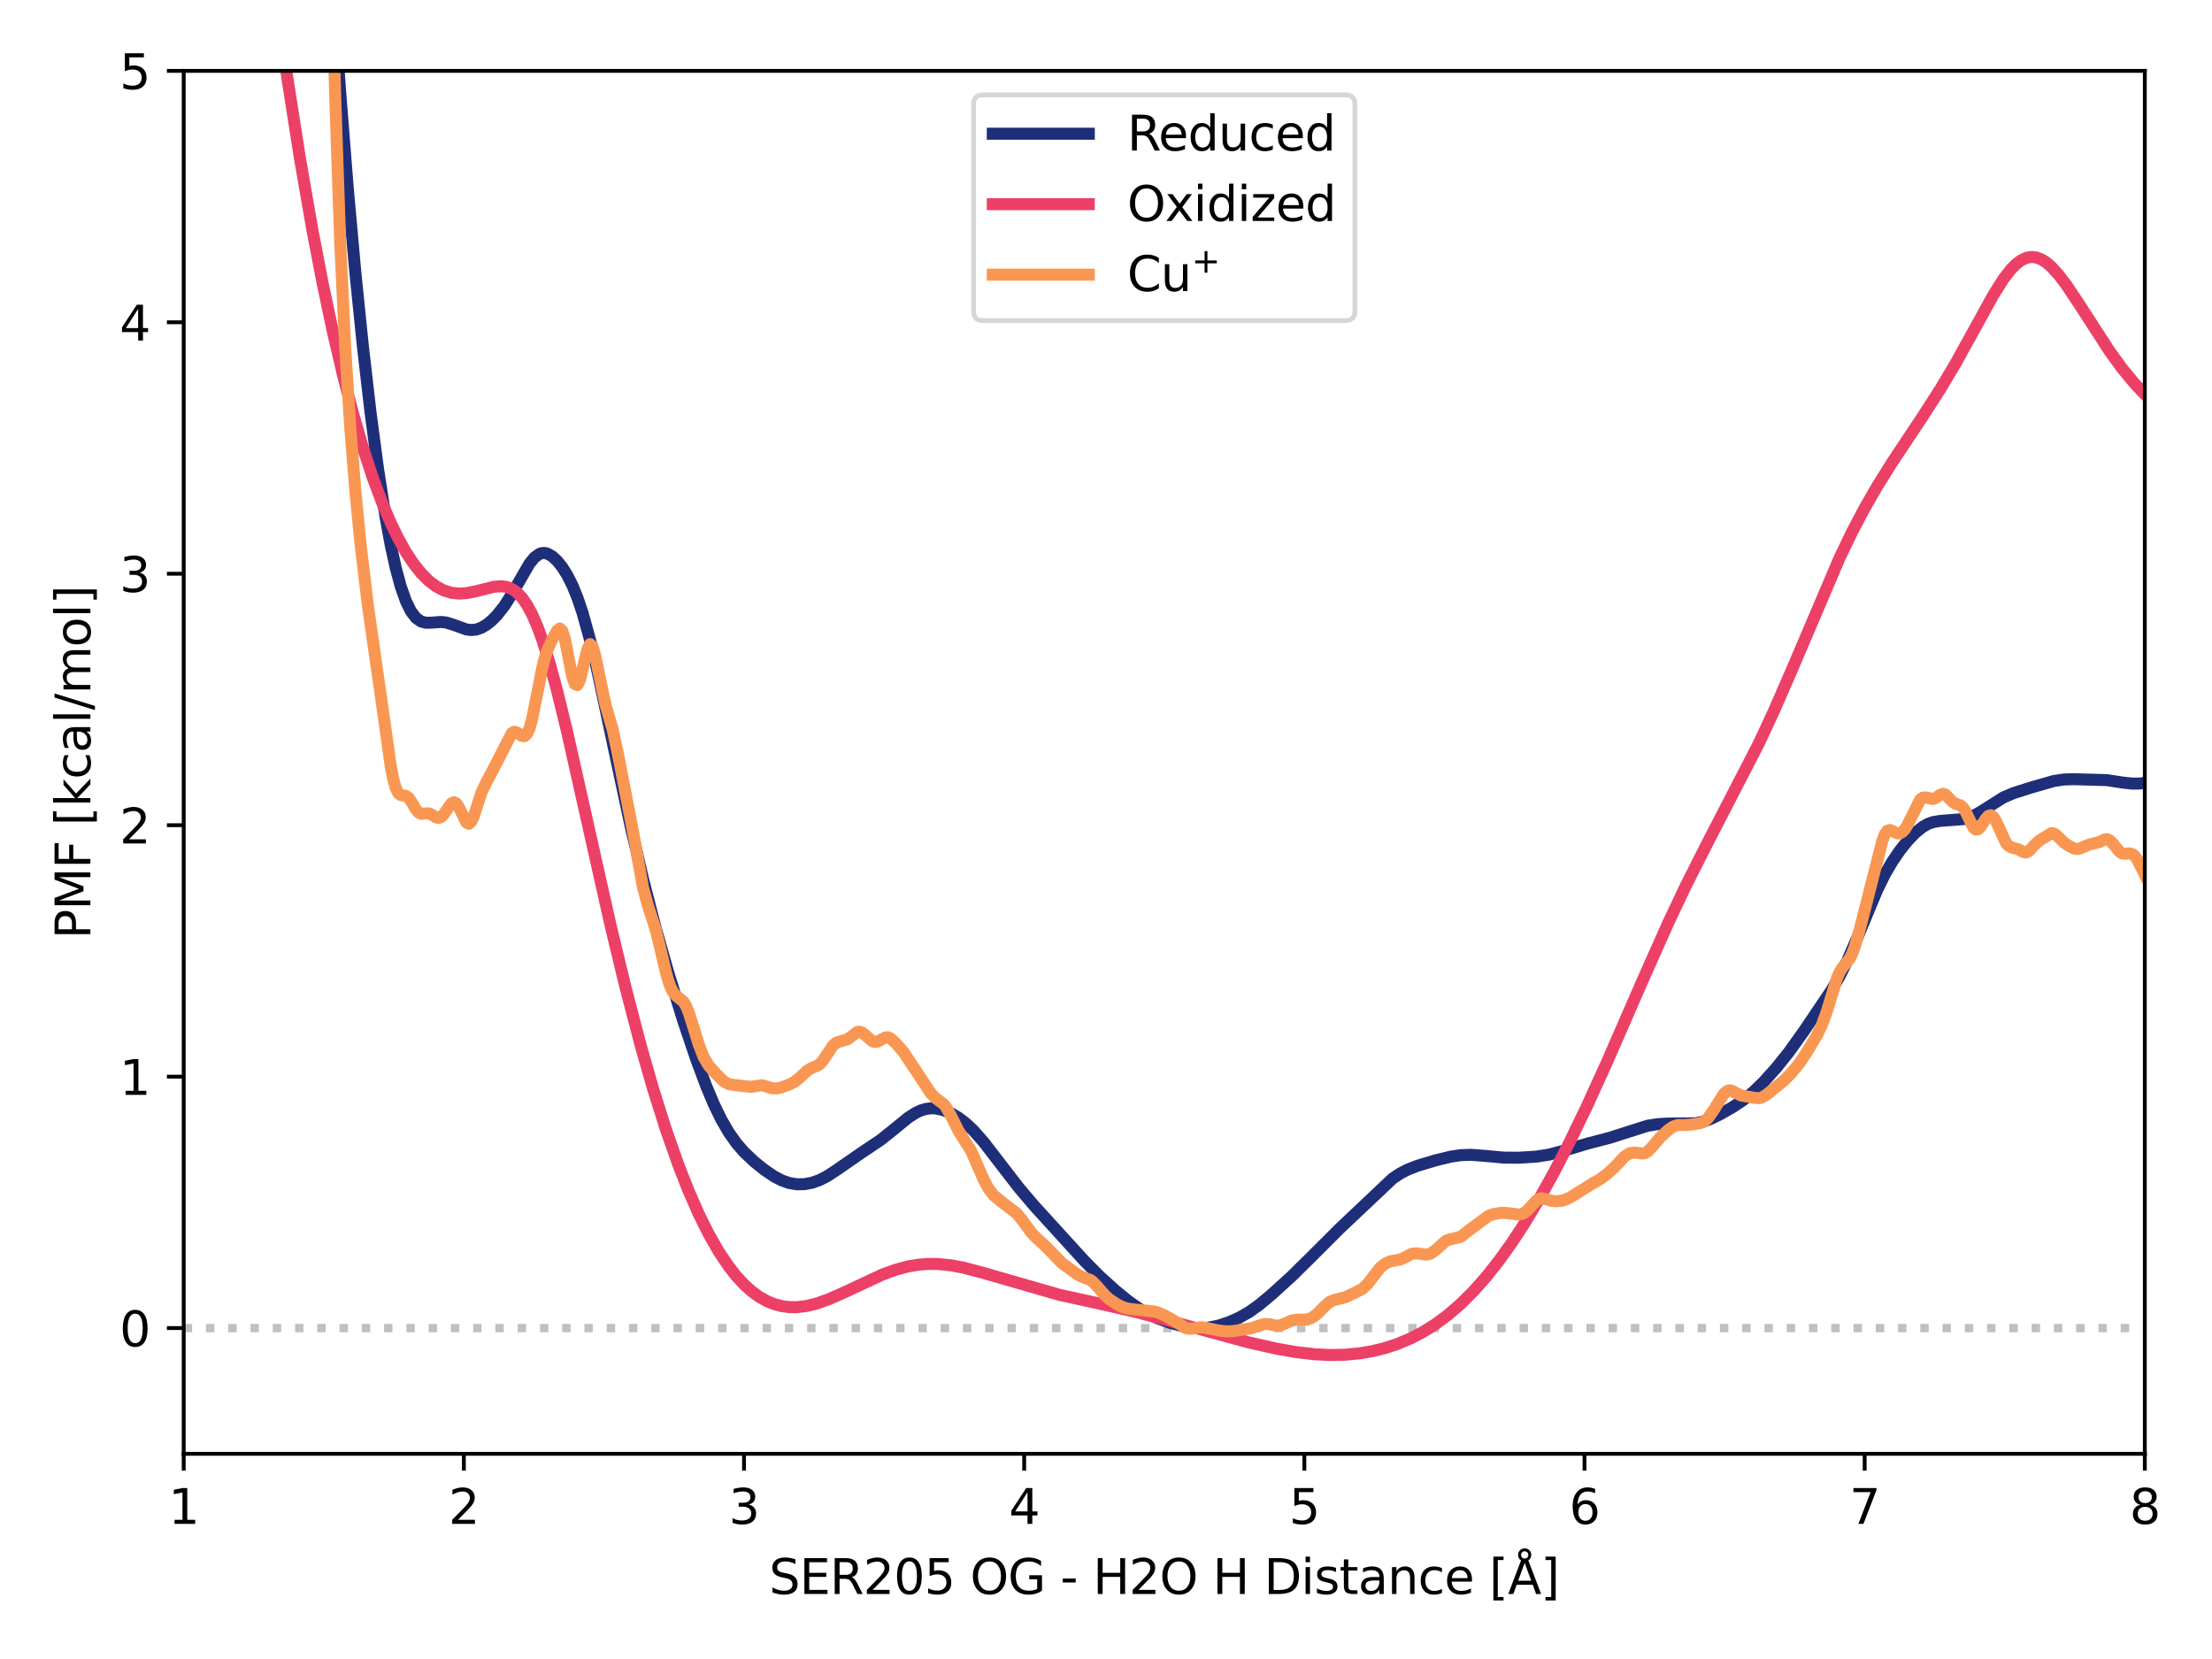 <?xml version="1.0" encoding="utf-8" standalone="no"?>
<!DOCTYPE svg PUBLIC "-//W3C//DTD SVG 1.1//EN"
  "http://www.w3.org/Graphics/SVG/1.1/DTD/svg11.dtd">
<svg xmlns:xlink="http://www.w3.org/1999/xlink" width="460.8pt" height="345.6pt" viewBox="0 0 460.8 345.6" xmlns="http://www.w3.org/2000/svg" version="1.1">
 <defs>
  <style type="text/css">*{stroke-linejoin: round; stroke-linecap: butt}</style>
 </defs>
 <g id="figure_1">
  <g id="patch_1">
   <path d="M 0 345.6 
L 460.8 345.6 
L 460.8 0 
L 0 0 
z
" style="fill: #ffffff"/>
  </g>
  <g id="axes_1">
   <g id="patch_2">
    <path d="M 38.27 302.853 
L 446.805 302.853 
L 446.805 14.76 
L 38.27 14.76 
z
" style="fill: #ffffff"/>
   </g>
   <g id="line2d_1">
    <path d="M 38.27 276.662 
L 446.805 276.662 
" clip-path="url(#p45bc92f6e0)" style="fill: none; stroke-dasharray: 1.75,2.888; stroke-dashoffset: 0; stroke: #c0c0c0; stroke-width: 1.75"/>
   </g>
   <g id="line2d_2">
    <path d="M 69.458 -1 
L 70.869 19.235 
L 72.446 39.189 
L 74.023 56.727 
L 75.601 72.191 
L 77.178 85.823 
L 78.755 97.718 
L 80.333 107.823 
L 81.384 113.504 
L 82.436 118.296 
L 83.488 122.184 
L 84.539 125.177 
L 85.591 127.324 
L 86.642 128.708 
L 87.694 129.456 
L 88.745 129.73 
L 89.797 129.718 
L 91.9 129.565 
L 92.952 129.682 
L 94.529 130.173 
L 97.158 131.126 
L 98.209 131.25 
L 99.261 131.13 
L 100.313 130.754 
L 101.364 130.133 
L 102.416 129.289 
L 103.467 128.233 
L 105.045 126.247 
L 106.622 123.779 
L 110.303 117.406 
L 111.354 116.124 
L 112.406 115.373 
L 112.931 115.214 
L 113.457 115.195 
L 113.983 115.31 
L 115.035 115.889 
L 116.086 116.862 
L 117.138 118.18 
L 118.189 119.853 
L 119.241 121.94 
L 120.292 124.518 
L 121.344 127.636 
L 122.921 133.316 
L 124.499 139.988 
L 127.128 152.293 
L 131.334 171.929 
L 133.963 183.148 
L 136.592 193.362 
L 139.221 202.629 
L 142.375 212.779 
L 145.004 220.575 
L 147.108 226.224 
L 148.685 229.973 
L 150.262 233.219 
L 151.84 235.937 
L 153.417 238.161 
L 154.994 239.98 
L 157.097 241.976 
L 159.201 243.671 
L 161.304 245.096 
L 162.881 245.913 
L 164.458 246.456 
L 166.036 246.707 
L 167.613 246.676 
L 169.19 246.378 
L 170.768 245.815 
L 172.345 245.001 
L 174.448 243.617 
L 179.706 239.982 
L 183.387 237.517 
L 186.016 235.426 
L 189.17 232.847 
L 190.748 231.829 
L 191.799 231.337 
L 192.851 231.018 
L 193.902 230.878 
L 194.954 230.911 
L 196.531 231.255 
L 198.109 231.91 
L 199.686 232.846 
L 201.263 234.059 
L 202.841 235.555 
L 204.944 237.949 
L 208.099 242.046 
L 212.305 247.495 
L 215.46 251.206 
L 225.975 262.748 
L 229.13 265.92 
L 232.285 268.774 
L 234.914 270.931 
L 237.017 272.43 
L 239.12 273.667 
L 241.223 274.649 
L 243.852 275.6 
L 246.481 276.301 
L 248.584 276.633 
L 250.161 276.697 
L 251.739 276.579 
L 253.842 276.151 
L 255.945 275.466 
L 258.048 274.548 
L 260.151 273.359 
L 262.254 271.869 
L 264.883 269.68 
L 269.09 265.855 
L 272.77 262.232 
L 279.08 255.93 
L 290.121 245.499 
L 291.698 244.449 
L 293.276 243.635 
L 295.379 242.823 
L 299.059 241.719 
L 302.214 240.95 
L 304.317 240.642 
L 306.42 240.571 
L 309.049 240.765 
L 313.256 241.154 
L 316.41 241.172 
L 320.091 240.937 
L 322.72 240.526 
L 325.349 239.826 
L 330.606 238.257 
L 335.339 237.021 
L 343.225 234.511 
L 345.328 234.182 
L 347.432 234.059 
L 353.215 234.006 
L 354.793 233.658 
L 356.37 233.08 
L 358.473 232.051 
L 361.102 230.54 
L 363.205 229.125 
L 365.308 227.407 
L 367.411 225.364 
L 370.04 222.444 
L 372.669 219.156 
L 375.824 214.741 
L 381.608 206.17 
L 383.185 203.431 
L 384.762 200.279 
L 386.866 195.444 
L 391.072 185.336 
L 392.649 182.145 
L 394.226 179.439 
L 395.804 177.143 
L 397.381 175.171 
L 398.959 173.518 
L 400.536 172.252 
L 401.587 171.659 
L 402.639 171.269 
L 404.216 171 
L 409.474 170.598 
L 411.052 169.997 
L 412.629 169.105 
L 417.361 166.108 
L 419.464 165.218 
L 423.145 164.048 
L 427.877 162.689 
L 429.98 162.379 
L 432.083 162.32 
L 438.918 162.515 
L 442.073 163.007 
L 444.176 163.237 
L 445.753 163.224 
L 447.857 162.956 
L 456.269 161.443 
L 458.372 161.122 
L 459.95 160.676 
L 461.527 159.977 
L 461.8 159.826 
L 461.8 159.826 
" clip-path="url(#p45bc92f6e0)" style="fill: none; stroke: #1e2e79; stroke-width: 2.5; stroke-linecap: square"/>
   </g>
   <g id="line2d_3">
    <path d="M 57.398 -1 
L 59.827 16.035 
L 62.456 32.817 
L 65.085 47.944 
L 67.188 58.895 
L 69.291 68.864 
L 71.394 77.888 
L 73.498 86.002 
L 75.601 93.243 
L 77.704 99.645 
L 79.807 105.235 
L 81.384 108.911 
L 82.962 112.153 
L 84.539 114.97 
L 86.116 117.37 
L 87.694 119.36 
L 89.271 120.951 
L 90.849 122.155 
L 92.426 122.99 
L 94.003 123.479 
L 95.581 123.656 
L 97.158 123.567 
L 99.261 123.146 
L 102.942 122.226 
L 104.519 122.12 
L 105.57 122.277 
L 106.622 122.687 
L 107.674 123.409 
L 108.725 124.498 
L 109.777 125.998 
L 110.828 127.939 
L 111.88 130.332 
L 112.931 133.168 
L 114.509 138.192 
L 116.086 144.003 
L 118.189 152.649 
L 121.87 169.051 
L 127.128 192.487 
L 130.282 205.596 
L 133.437 217.673 
L 136.066 226.861 
L 138.695 235.207 
L 141.324 242.688 
L 143.427 248.042 
L 145.53 252.832 
L 147.633 257.061 
L 149.736 260.734 
L 151.84 263.862 
L 153.417 265.859 
L 154.994 267.565 
L 156.572 268.989 
L 158.149 270.142 
L 159.726 271.035 
L 161.304 271.681 
L 162.881 272.097 
L 164.458 272.298 
L 166.036 272.303 
L 168.139 272.039 
L 170.242 271.511 
L 172.871 270.564 
L 176.026 269.153 
L 183.912 265.478 
L 186.541 264.524 
L 189.17 263.821 
L 191.273 263.463 
L 193.377 263.296 
L 195.48 263.317 
L 198.109 263.588 
L 200.738 264.085 
L 204.418 265.052 
L 220.717 269.742 
L 228.604 271.47 
L 236.491 273.274 
L 243.326 275.083 
L 260.151 279.657 
L 265.935 280.957 
L 270.141 281.687 
L 273.822 282.111 
L 276.976 282.273 
L 280.131 282.219 
L 283.286 281.921 
L 285.915 281.469 
L 288.544 280.818 
L 291.173 279.95 
L 293.802 278.845 
L 296.43 277.481 
L 299.059 275.834 
L 301.688 273.88 
L 304.317 271.6 
L 306.946 268.98 
L 309.575 266.014 
L 312.204 262.698 
L 314.833 259.039 
L 317.462 255.041 
L 320.617 249.812 
L 323.771 244.13 
L 326.926 238.019 
L 330.606 230.398 
L 334.813 221.152 
L 342.174 204.269 
L 347.432 192.463 
L 351.112 184.68 
L 355.318 176.338 
L 366.36 154.943 
L 369.515 148.174 
L 373.195 139.738 
L 383.185 116.304 
L 385.814 110.828 
L 388.443 105.83 
L 391.072 101.271 
L 394.226 96.237 
L 400.536 86.752 
L 404.216 81.023 
L 407.371 75.728 
L 411.052 69.07 
L 415.258 61.432 
L 417.361 58.109 
L 418.938 56.079 
L 419.99 55.017 
L 421.042 54.226 
L 422.093 53.726 
L 423.145 53.529 
L 424.196 53.634 
L 425.248 54.03 
L 426.299 54.695 
L 427.351 55.601 
L 428.928 57.338 
L 430.506 59.423 
L 433.135 63.368 
L 439.444 73.132 
L 442.073 76.743 
L 444.702 79.926 
L 446.805 82.144 
L 448.908 84.069 
L 451.011 85.701 
L 453.114 87.043 
L 455.218 88.093 
L 457.321 88.849 
L 459.424 89.306 
L 461.527 89.465 
L 461.8 89.461 
L 461.8 89.461 
" clip-path="url(#p45bc92f6e0)" style="fill: none; stroke: #ec4067; stroke-width: 2.5; stroke-linecap: square"/>
   </g>
   <g id="matplotlib.axis_1">
    <g id="xtick_1">
     <g id="line2d_4">
      <defs>
       <path id="mc9380ba9c3" d="M 0 0 
L 0 3.5 
" style="stroke: #000000; stroke-width: 0.8"/>
      </defs>
      <g>
       <use xlink:href="#mc9380ba9c3" x="38.27" y="302.853" style="stroke: #000000; stroke-width: 0.8"/>
      </g>
     </g>
     <g id="text_1">
      <!-- 1 -->
      <g transform="translate(35.089 317.451) scale(0.1 -0.1)">
       <defs>
        <path id="DejaVuSans-31" d="M 794 531 
L 1825 531 
L 1825 4091 
L 703 3866 
L 703 4441 
L 1819 4666 
L 2450 4666 
L 2450 531 
L 3481 531 
L 3481 0 
L 794 0 
L 794 531 
z
" transform="scale(0.016)"/>
       </defs>
       <use xlink:href="#DejaVuSans-31"/>
      </g>
     </g>
    </g>
    <g id="xtick_2">
     <g id="line2d_5">
      <g>
       <use xlink:href="#mc9380ba9c3" x="96.632" y="302.853" style="stroke: #000000; stroke-width: 0.8"/>
      </g>
     </g>
     <g id="text_2">
      <!-- 2 -->
      <g transform="translate(93.451 317.451) scale(0.1 -0.1)">
       <defs>
        <path id="DejaVuSans-32" d="M 1228 531 
L 3431 531 
L 3431 0 
L 469 0 
L 469 531 
Q 828 903 1448 1529 
Q 2069 2156 2228 2338 
Q 2531 2678 2651 2914 
Q 2772 3150 2772 3378 
Q 2772 3750 2511 3984 
Q 2250 4219 1831 4219 
Q 1534 4219 1204 4116 
Q 875 4013 500 3803 
L 500 4441 
Q 881 4594 1212 4672 
Q 1544 4750 1819 4750 
Q 2544 4750 2975 4387 
Q 3406 4025 3406 3419 
Q 3406 3131 3298 2873 
Q 3191 2616 2906 2266 
Q 2828 2175 2409 1742 
Q 1991 1309 1228 531 
z
" transform="scale(0.016)"/>
       </defs>
       <use xlink:href="#DejaVuSans-32"/>
      </g>
     </g>
    </g>
    <g id="xtick_3">
     <g id="line2d_6">
      <g>
       <use xlink:href="#mc9380ba9c3" x="154.994" y="302.853" style="stroke: #000000; stroke-width: 0.8"/>
      </g>
     </g>
     <g id="text_3">
      <!-- 3 -->
      <g transform="translate(151.813 317.451) scale(0.1 -0.1)">
       <defs>
        <path id="DejaVuSans-33" d="M 2597 2516 
Q 3050 2419 3304 2112 
Q 3559 1806 3559 1356 
Q 3559 666 3084 287 
Q 2609 -91 1734 -91 
Q 1441 -91 1130 -33 
Q 819 25 488 141 
L 488 750 
Q 750 597 1062 519 
Q 1375 441 1716 441 
Q 2309 441 2620 675 
Q 2931 909 2931 1356 
Q 2931 1769 2642 2001 
Q 2353 2234 1838 2234 
L 1294 2234 
L 1294 2753 
L 1863 2753 
Q 2328 2753 2575 2939 
Q 2822 3125 2822 3475 
Q 2822 3834 2567 4026 
Q 2313 4219 1838 4219 
Q 1578 4219 1281 4162 
Q 984 4106 628 3988 
L 628 4550 
Q 988 4650 1302 4700 
Q 1616 4750 1894 4750 
Q 2613 4750 3031 4423 
Q 3450 4097 3450 3541 
Q 3450 3153 3228 2886 
Q 3006 2619 2597 2516 
z
" transform="scale(0.016)"/>
       </defs>
       <use xlink:href="#DejaVuSans-33"/>
      </g>
     </g>
    </g>
    <g id="xtick_4">
     <g id="line2d_7">
      <g>
       <use xlink:href="#mc9380ba9c3" x="213.356" y="302.853" style="stroke: #000000; stroke-width: 0.8"/>
      </g>
     </g>
     <g id="text_4">
      <!-- 4 -->
      <g transform="translate(210.175 317.451) scale(0.1 -0.1)">
       <defs>
        <path id="DejaVuSans-34" d="M 2419 4116 
L 825 1625 
L 2419 1625 
L 2419 4116 
z
M 2253 4666 
L 3047 4666 
L 3047 1625 
L 3713 1625 
L 3713 1100 
L 3047 1100 
L 3047 0 
L 2419 0 
L 2419 1100 
L 313 1100 
L 313 1709 
L 2253 4666 
z
" transform="scale(0.016)"/>
       </defs>
       <use xlink:href="#DejaVuSans-34"/>
      </g>
     </g>
    </g>
    <g id="xtick_5">
     <g id="line2d_8">
      <g>
       <use xlink:href="#mc9380ba9c3" x="271.719" y="302.853" style="stroke: #000000; stroke-width: 0.8"/>
      </g>
     </g>
     <g id="text_5">
      <!-- 5 -->
      <g transform="translate(268.537 317.451) scale(0.1 -0.1)">
       <defs>
        <path id="DejaVuSans-35" d="M 691 4666 
L 3169 4666 
L 3169 4134 
L 1269 4134 
L 1269 2991 
Q 1406 3038 1543 3061 
Q 1681 3084 1819 3084 
Q 2600 3084 3056 2656 
Q 3513 2228 3513 1497 
Q 3513 744 3044 326 
Q 2575 -91 1722 -91 
Q 1428 -91 1123 -41 
Q 819 9 494 109 
L 494 744 
Q 775 591 1075 516 
Q 1375 441 1709 441 
Q 2250 441 2565 725 
Q 2881 1009 2881 1497 
Q 2881 1984 2565 2268 
Q 2250 2553 1709 2553 
Q 1456 2553 1204 2497 
Q 953 2441 691 2322 
L 691 4666 
z
" transform="scale(0.016)"/>
       </defs>
       <use xlink:href="#DejaVuSans-35"/>
      </g>
     </g>
    </g>
    <g id="xtick_6">
     <g id="line2d_9">
      <g>
       <use xlink:href="#mc9380ba9c3" x="330.081" y="302.853" style="stroke: #000000; stroke-width: 0.8"/>
      </g>
     </g>
     <g id="text_6">
      <!-- 6 -->
      <g transform="translate(326.899 317.451) scale(0.1 -0.1)">
       <defs>
        <path id="DejaVuSans-36" d="M 2113 2584 
Q 1688 2584 1439 2293 
Q 1191 2003 1191 1497 
Q 1191 994 1439 701 
Q 1688 409 2113 409 
Q 2538 409 2786 701 
Q 3034 994 3034 1497 
Q 3034 2003 2786 2293 
Q 2538 2584 2113 2584 
z
M 3366 4563 
L 3366 3988 
Q 3128 4100 2886 4159 
Q 2644 4219 2406 4219 
Q 1781 4219 1451 3797 
Q 1122 3375 1075 2522 
Q 1259 2794 1537 2939 
Q 1816 3084 2150 3084 
Q 2853 3084 3261 2657 
Q 3669 2231 3669 1497 
Q 3669 778 3244 343 
Q 2819 -91 2113 -91 
Q 1303 -91 875 529 
Q 447 1150 447 2328 
Q 447 3434 972 4092 
Q 1497 4750 2381 4750 
Q 2619 4750 2861 4703 
Q 3103 4656 3366 4563 
z
" transform="scale(0.016)"/>
       </defs>
       <use xlink:href="#DejaVuSans-36"/>
      </g>
     </g>
    </g>
    <g id="xtick_7">
     <g id="line2d_10">
      <g>
       <use xlink:href="#mc9380ba9c3" x="388.443" y="302.853" style="stroke: #000000; stroke-width: 0.8"/>
      </g>
     </g>
     <g id="text_7">
      <!-- 7 -->
      <g transform="translate(385.262 317.451) scale(0.1 -0.1)">
       <defs>
        <path id="DejaVuSans-37" d="M 525 4666 
L 3525 4666 
L 3525 4397 
L 1831 0 
L 1172 0 
L 2766 4134 
L 525 4134 
L 525 4666 
z
" transform="scale(0.016)"/>
       </defs>
       <use xlink:href="#DejaVuSans-37"/>
      </g>
     </g>
    </g>
    <g id="xtick_8">
     <g id="line2d_11">
      <g>
       <use xlink:href="#mc9380ba9c3" x="446.805" y="302.853" style="stroke: #000000; stroke-width: 0.8"/>
      </g>
     </g>
     <g id="text_8">
      <!-- 8 -->
      <g transform="translate(443.624 317.451) scale(0.1 -0.1)">
       <defs>
        <path id="DejaVuSans-38" d="M 2034 2216 
Q 1584 2216 1326 1975 
Q 1069 1734 1069 1313 
Q 1069 891 1326 650 
Q 1584 409 2034 409 
Q 2484 409 2743 651 
Q 3003 894 3003 1313 
Q 3003 1734 2745 1975 
Q 2488 2216 2034 2216 
z
M 1403 2484 
Q 997 2584 770 2862 
Q 544 3141 544 3541 
Q 544 4100 942 4425 
Q 1341 4750 2034 4750 
Q 2731 4750 3128 4425 
Q 3525 4100 3525 3541 
Q 3525 3141 3298 2862 
Q 3072 2584 2669 2484 
Q 3125 2378 3379 2068 
Q 3634 1759 3634 1313 
Q 3634 634 3220 271 
Q 2806 -91 2034 -91 
Q 1263 -91 848 271 
Q 434 634 434 1313 
Q 434 1759 690 2068 
Q 947 2378 1403 2484 
z
M 1172 3481 
Q 1172 3119 1398 2916 
Q 1625 2713 2034 2713 
Q 2441 2713 2670 2916 
Q 2900 3119 2900 3481 
Q 2900 3844 2670 4047 
Q 2441 4250 2034 4250 
Q 1625 4250 1398 4047 
Q 1172 3844 1172 3481 
z
" transform="scale(0.016)"/>
       </defs>
       <use xlink:href="#DejaVuSans-38"/>
      </g>
     </g>
    </g>
    <g id="text_9">
     <!-- SER205 OG - H2O H Distance [Å] -->
     <g transform="translate(160.216 332.053) scale(0.1 -0.1)">
      <defs>
       <path id="DejaVuSans-53" d="M 3425 4513 
L 3425 3897 
Q 3066 4069 2747 4153 
Q 2428 4238 2131 4238 
Q 1616 4238 1336 4038 
Q 1056 3838 1056 3469 
Q 1056 3159 1242 3001 
Q 1428 2844 1947 2747 
L 2328 2669 
Q 3034 2534 3370 2195 
Q 3706 1856 3706 1288 
Q 3706 609 3251 259 
Q 2797 -91 1919 -91 
Q 1588 -91 1214 -16 
Q 841 59 441 206 
L 441 856 
Q 825 641 1194 531 
Q 1563 422 1919 422 
Q 2459 422 2753 634 
Q 3047 847 3047 1241 
Q 3047 1584 2836 1778 
Q 2625 1972 2144 2069 
L 1759 2144 
Q 1053 2284 737 2584 
Q 422 2884 422 3419 
Q 422 4038 858 4394 
Q 1294 4750 2059 4750 
Q 2388 4750 2728 4690 
Q 3069 4631 3425 4513 
z
" transform="scale(0.016)"/>
       <path id="DejaVuSans-45" d="M 628 4666 
L 3578 4666 
L 3578 4134 
L 1259 4134 
L 1259 2753 
L 3481 2753 
L 3481 2222 
L 1259 2222 
L 1259 531 
L 3634 531 
L 3634 0 
L 628 0 
L 628 4666 
z
" transform="scale(0.016)"/>
       <path id="DejaVuSans-52" d="M 2841 2188 
Q 3044 2119 3236 1894 
Q 3428 1669 3622 1275 
L 4263 0 
L 3584 0 
L 2988 1197 
Q 2756 1666 2539 1819 
Q 2322 1972 1947 1972 
L 1259 1972 
L 1259 0 
L 628 0 
L 628 4666 
L 2053 4666 
Q 2853 4666 3247 4331 
Q 3641 3997 3641 3322 
Q 3641 2881 3436 2590 
Q 3231 2300 2841 2188 
z
M 1259 4147 
L 1259 2491 
L 2053 2491 
Q 2509 2491 2742 2702 
Q 2975 2913 2975 3322 
Q 2975 3731 2742 3939 
Q 2509 4147 2053 4147 
L 1259 4147 
z
" transform="scale(0.016)"/>
       <path id="DejaVuSans-30" d="M 2034 4250 
Q 1547 4250 1301 3770 
Q 1056 3291 1056 2328 
Q 1056 1369 1301 889 
Q 1547 409 2034 409 
Q 2525 409 2770 889 
Q 3016 1369 3016 2328 
Q 3016 3291 2770 3770 
Q 2525 4250 2034 4250 
z
M 2034 4750 
Q 2819 4750 3233 4129 
Q 3647 3509 3647 2328 
Q 3647 1150 3233 529 
Q 2819 -91 2034 -91 
Q 1250 -91 836 529 
Q 422 1150 422 2328 
Q 422 3509 836 4129 
Q 1250 4750 2034 4750 
z
" transform="scale(0.016)"/>
       <path id="DejaVuSans-20" transform="scale(0.016)"/>
       <path id="DejaVuSans-4f" d="M 2522 4238 
Q 1834 4238 1429 3725 
Q 1025 3213 1025 2328 
Q 1025 1447 1429 934 
Q 1834 422 2522 422 
Q 3209 422 3611 934 
Q 4013 1447 4013 2328 
Q 4013 3213 3611 3725 
Q 3209 4238 2522 4238 
z
M 2522 4750 
Q 3503 4750 4090 4092 
Q 4678 3434 4678 2328 
Q 4678 1225 4090 567 
Q 3503 -91 2522 -91 
Q 1538 -91 948 565 
Q 359 1222 359 2328 
Q 359 3434 948 4092 
Q 1538 4750 2522 4750 
z
" transform="scale(0.016)"/>
       <path id="DejaVuSans-47" d="M 3809 666 
L 3809 1919 
L 2778 1919 
L 2778 2438 
L 4434 2438 
L 4434 434 
Q 4069 175 3628 42 
Q 3188 -91 2688 -91 
Q 1594 -91 976 548 
Q 359 1188 359 2328 
Q 359 3472 976 4111 
Q 1594 4750 2688 4750 
Q 3144 4750 3555 4637 
Q 3966 4525 4313 4306 
L 4313 3634 
Q 3963 3931 3569 4081 
Q 3175 4231 2741 4231 
Q 1884 4231 1454 3753 
Q 1025 3275 1025 2328 
Q 1025 1384 1454 906 
Q 1884 428 2741 428 
Q 3075 428 3337 486 
Q 3600 544 3809 666 
z
" transform="scale(0.016)"/>
       <path id="DejaVuSans-2d" d="M 313 2009 
L 1997 2009 
L 1997 1497 
L 313 1497 
L 313 2009 
z
" transform="scale(0.016)"/>
       <path id="DejaVuSans-48" d="M 628 4666 
L 1259 4666 
L 1259 2753 
L 3553 2753 
L 3553 4666 
L 4184 4666 
L 4184 0 
L 3553 0 
L 3553 2222 
L 1259 2222 
L 1259 0 
L 628 0 
L 628 4666 
z
" transform="scale(0.016)"/>
       <path id="DejaVuSans-44" d="M 1259 4147 
L 1259 519 
L 2022 519 
Q 2988 519 3436 956 
Q 3884 1394 3884 2338 
Q 3884 3275 3436 3711 
Q 2988 4147 2022 4147 
L 1259 4147 
z
M 628 4666 
L 1925 4666 
Q 3281 4666 3915 4102 
Q 4550 3538 4550 2338 
Q 4550 1131 3912 565 
Q 3275 0 1925 0 
L 628 0 
L 628 4666 
z
" transform="scale(0.016)"/>
       <path id="DejaVuSans-69" d="M 603 3500 
L 1178 3500 
L 1178 0 
L 603 0 
L 603 3500 
z
M 603 4863 
L 1178 4863 
L 1178 4134 
L 603 4134 
L 603 4863 
z
" transform="scale(0.016)"/>
       <path id="DejaVuSans-73" d="M 2834 3397 
L 2834 2853 
Q 2591 2978 2328 3040 
Q 2066 3103 1784 3103 
Q 1356 3103 1142 2972 
Q 928 2841 928 2578 
Q 928 2378 1081 2264 
Q 1234 2150 1697 2047 
L 1894 2003 
Q 2506 1872 2764 1633 
Q 3022 1394 3022 966 
Q 3022 478 2636 193 
Q 2250 -91 1575 -91 
Q 1294 -91 989 -36 
Q 684 19 347 128 
L 347 722 
Q 666 556 975 473 
Q 1284 391 1588 391 
Q 1994 391 2212 530 
Q 2431 669 2431 922 
Q 2431 1156 2273 1281 
Q 2116 1406 1581 1522 
L 1381 1569 
Q 847 1681 609 1914 
Q 372 2147 372 2553 
Q 372 3047 722 3315 
Q 1072 3584 1716 3584 
Q 2034 3584 2315 3537 
Q 2597 3491 2834 3397 
z
" transform="scale(0.016)"/>
       <path id="DejaVuSans-74" d="M 1172 4494 
L 1172 3500 
L 2356 3500 
L 2356 3053 
L 1172 3053 
L 1172 1153 
Q 1172 725 1289 603 
Q 1406 481 1766 481 
L 2356 481 
L 2356 0 
L 1766 0 
Q 1100 0 847 248 
Q 594 497 594 1153 
L 594 3053 
L 172 3053 
L 172 3500 
L 594 3500 
L 594 4494 
L 1172 4494 
z
" transform="scale(0.016)"/>
       <path id="DejaVuSans-61" d="M 2194 1759 
Q 1497 1759 1228 1600 
Q 959 1441 959 1056 
Q 959 750 1161 570 
Q 1363 391 1709 391 
Q 2188 391 2477 730 
Q 2766 1069 2766 1631 
L 2766 1759 
L 2194 1759 
z
M 3341 1997 
L 3341 0 
L 2766 0 
L 2766 531 
Q 2569 213 2275 61 
Q 1981 -91 1556 -91 
Q 1019 -91 701 211 
Q 384 513 384 1019 
Q 384 1609 779 1909 
Q 1175 2209 1959 2209 
L 2766 2209 
L 2766 2266 
Q 2766 2663 2505 2880 
Q 2244 3097 1772 3097 
Q 1472 3097 1187 3025 
Q 903 2953 641 2809 
L 641 3341 
Q 956 3463 1253 3523 
Q 1550 3584 1831 3584 
Q 2591 3584 2966 3190 
Q 3341 2797 3341 1997 
z
" transform="scale(0.016)"/>
       <path id="DejaVuSans-6e" d="M 3513 2113 
L 3513 0 
L 2938 0 
L 2938 2094 
Q 2938 2591 2744 2837 
Q 2550 3084 2163 3084 
Q 1697 3084 1428 2787 
Q 1159 2491 1159 1978 
L 1159 0 
L 581 0 
L 581 3500 
L 1159 3500 
L 1159 2956 
Q 1366 3272 1645 3428 
Q 1925 3584 2291 3584 
Q 2894 3584 3203 3211 
Q 3513 2838 3513 2113 
z
" transform="scale(0.016)"/>
       <path id="DejaVuSans-63" d="M 3122 3366 
L 3122 2828 
Q 2878 2963 2633 3030 
Q 2388 3097 2138 3097 
Q 1578 3097 1268 2742 
Q 959 2388 959 1747 
Q 959 1106 1268 751 
Q 1578 397 2138 397 
Q 2388 397 2633 464 
Q 2878 531 3122 666 
L 3122 134 
Q 2881 22 2623 -34 
Q 2366 -91 2075 -91 
Q 1284 -91 818 406 
Q 353 903 353 1747 
Q 353 2603 823 3093 
Q 1294 3584 2113 3584 
Q 2378 3584 2631 3529 
Q 2884 3475 3122 3366 
z
" transform="scale(0.016)"/>
       <path id="DejaVuSans-65" d="M 3597 1894 
L 3597 1613 
L 953 1613 
Q 991 1019 1311 708 
Q 1631 397 2203 397 
Q 2534 397 2845 478 
Q 3156 559 3463 722 
L 3463 178 
Q 3153 47 2828 -22 
Q 2503 -91 2169 -91 
Q 1331 -91 842 396 
Q 353 884 353 1716 
Q 353 2575 817 3079 
Q 1281 3584 2069 3584 
Q 2775 3584 3186 3129 
Q 3597 2675 3597 1894 
z
M 3022 2063 
Q 3016 2534 2758 2815 
Q 2500 3097 2075 3097 
Q 1594 3097 1305 2825 
Q 1016 2553 972 2059 
L 3022 2063 
z
" transform="scale(0.016)"/>
       <path id="DejaVuSans-5b" d="M 550 4863 
L 1875 4863 
L 1875 4416 
L 1125 4416 
L 1125 -397 
L 1875 -397 
L 1875 -844 
L 550 -844 
L 550 4863 
z
" transform="scale(0.016)"/>
       <path id="DejaVuSans-c5" d="M 2663 5081 
Q 2663 5278 2523 5417 
Q 2384 5556 2188 5556 
Q 1988 5556 1852 5420 
Q 1716 5284 1716 5081 
Q 1716 4884 1853 4746 
Q 1991 4609 2188 4609 
Q 2384 4609 2523 4746 
Q 2663 4884 2663 5081 
z
M 2188 4044 
L 1338 1722 
L 3041 1722 
L 2188 4044 
z
M 1716 4366 
Q 1525 4494 1428 4673 
Q 1331 4853 1331 5081 
Q 1331 5441 1579 5691 
Q 1828 5941 2188 5941 
Q 2544 5941 2795 5689 
Q 3047 5438 3047 5081 
Q 3047 4863 2948 4678 
Q 2850 4494 2663 4366 
L 4325 0 
L 3669 0 
L 3244 1197 
L 1141 1197 
L 716 0 
L 50 0 
L 1716 4366 
z
" transform="scale(0.016)"/>
       <path id="DejaVuSans-5d" d="M 1947 4863 
L 1947 -844 
L 622 -844 
L 622 -397 
L 1369 -397 
L 1369 4416 
L 622 4416 
L 622 4863 
L 1947 4863 
z
" transform="scale(0.016)"/>
      </defs>
      <use xlink:href="#DejaVuSans-53"/>
      <use xlink:href="#DejaVuSans-45" x="63.477"/>
      <use xlink:href="#DejaVuSans-52" x="126.66"/>
      <use xlink:href="#DejaVuSans-32" x="196.143"/>
      <use xlink:href="#DejaVuSans-30" x="259.766"/>
      <use xlink:href="#DejaVuSans-35" x="323.389"/>
      <use xlink:href="#DejaVuSans-20" x="387.012"/>
      <use xlink:href="#DejaVuSans-4f" x="418.799"/>
      <use xlink:href="#DejaVuSans-47" x="497.51"/>
      <use xlink:href="#DejaVuSans-20" x="575"/>
      <use xlink:href="#DejaVuSans-2d" x="606.787"/>
      <use xlink:href="#DejaVuSans-20" x="642.871"/>
      <use xlink:href="#DejaVuSans-48" x="674.658"/>
      <use xlink:href="#DejaVuSans-32" x="749.854"/>
      <use xlink:href="#DejaVuSans-4f" x="813.477"/>
      <use xlink:href="#DejaVuSans-20" x="892.188"/>
      <use xlink:href="#DejaVuSans-48" x="923.975"/>
      <use xlink:href="#DejaVuSans-20" x="999.17"/>
      <use xlink:href="#DejaVuSans-44" x="1030.957"/>
      <use xlink:href="#DejaVuSans-69" x="1107.959"/>
      <use xlink:href="#DejaVuSans-73" x="1135.742"/>
      <use xlink:href="#DejaVuSans-74" x="1187.842"/>
      <use xlink:href="#DejaVuSans-61" x="1227.051"/>
      <use xlink:href="#DejaVuSans-6e" x="1288.33"/>
      <use xlink:href="#DejaVuSans-63" x="1351.709"/>
      <use xlink:href="#DejaVuSans-65" x="1406.689"/>
      <use xlink:href="#DejaVuSans-20" x="1468.213"/>
      <use xlink:href="#DejaVuSans-5b" x="1500"/>
      <use xlink:href="#DejaVuSans-c5" x="1539.014"/>
      <use xlink:href="#DejaVuSans-5d" x="1607.422"/>
     </g>
    </g>
   </g>
   <g id="matplotlib.axis_2">
    <g id="ytick_1">
     <g id="line2d_12">
      <defs>
       <path id="m9cc9cf591b" d="M 0 0 
L -3.5 0 
" style="stroke: #000000; stroke-width: 0.8"/>
      </defs>
      <g>
       <use xlink:href="#m9cc9cf591b" x="38.27" y="276.662" style="stroke: #000000; stroke-width: 0.8"/>
      </g>
     </g>
     <g id="text_10">
      <!-- 0 -->
      <g transform="translate(24.907 280.461) scale(0.1 -0.1)">
       <use xlink:href="#DejaVuSans-30"/>
      </g>
     </g>
    </g>
    <g id="ytick_2">
     <g id="line2d_13">
      <g>
       <use xlink:href="#m9cc9cf591b" x="38.27" y="224.282" style="stroke: #000000; stroke-width: 0.8"/>
      </g>
     </g>
     <g id="text_11">
      <!-- 1 -->
      <g transform="translate(24.907 228.081) scale(0.1 -0.1)">
       <use xlink:href="#DejaVuSans-31"/>
      </g>
     </g>
    </g>
    <g id="ytick_3">
     <g id="line2d_14">
      <g>
       <use xlink:href="#m9cc9cf591b" x="38.27" y="171.901" style="stroke: #000000; stroke-width: 0.8"/>
      </g>
     </g>
     <g id="text_12">
      <!-- 2 -->
      <g transform="translate(24.907 175.701) scale(0.1 -0.1)">
       <use xlink:href="#DejaVuSans-32"/>
      </g>
     </g>
    </g>
    <g id="ytick_4">
     <g id="line2d_15">
      <g>
       <use xlink:href="#m9cc9cf591b" x="38.27" y="119.521" style="stroke: #000000; stroke-width: 0.8"/>
      </g>
     </g>
     <g id="text_13">
      <!-- 3 -->
      <g transform="translate(24.907 123.32) scale(0.1 -0.1)">
       <use xlink:href="#DejaVuSans-33"/>
      </g>
     </g>
    </g>
    <g id="ytick_5">
     <g id="line2d_16">
      <g>
       <use xlink:href="#m9cc9cf591b" x="38.27" y="67.14" style="stroke: #000000; stroke-width: 0.8"/>
      </g>
     </g>
     <g id="text_14">
      <!-- 4 -->
      <g transform="translate(24.907 70.94) scale(0.1 -0.1)">
       <use xlink:href="#DejaVuSans-34"/>
      </g>
     </g>
    </g>
    <g id="ytick_6">
     <g id="line2d_17">
      <g>
       <use xlink:href="#m9cc9cf591b" x="38.27" y="14.76" style="stroke: #000000; stroke-width: 0.8"/>
      </g>
     </g>
     <g id="text_15">
      <!-- 5 -->
      <g transform="translate(24.907 18.559) scale(0.1 -0.1)">
       <use xlink:href="#DejaVuSans-35"/>
      </g>
     </g>
    </g>
    <g id="text_16">
     <!-- PMF [kcal/mol] -->
     <g transform="translate(18.828 195.602) rotate(-90) scale(0.1 -0.1)">
      <defs>
       <path id="DejaVuSans-50" d="M 1259 4147 
L 1259 2394 
L 2053 2394 
Q 2494 2394 2734 2622 
Q 2975 2850 2975 3272 
Q 2975 3691 2734 3919 
Q 2494 4147 2053 4147 
L 1259 4147 
z
M 628 4666 
L 2053 4666 
Q 2838 4666 3239 4311 
Q 3641 3956 3641 3272 
Q 3641 2581 3239 2228 
Q 2838 1875 2053 1875 
L 1259 1875 
L 1259 0 
L 628 0 
L 628 4666 
z
" transform="scale(0.016)"/>
       <path id="DejaVuSans-4d" d="M 628 4666 
L 1569 4666 
L 2759 1491 
L 3956 4666 
L 4897 4666 
L 4897 0 
L 4281 0 
L 4281 4097 
L 3078 897 
L 2444 897 
L 1241 4097 
L 1241 0 
L 628 0 
L 628 4666 
z
" transform="scale(0.016)"/>
       <path id="DejaVuSans-46" d="M 628 4666 
L 3309 4666 
L 3309 4134 
L 1259 4134 
L 1259 2759 
L 3109 2759 
L 3109 2228 
L 1259 2228 
L 1259 0 
L 628 0 
L 628 4666 
z
" transform="scale(0.016)"/>
       <path id="DejaVuSans-6b" d="M 581 4863 
L 1159 4863 
L 1159 1991 
L 2875 3500 
L 3609 3500 
L 1753 1863 
L 3688 0 
L 2938 0 
L 1159 1709 
L 1159 0 
L 581 0 
L 581 4863 
z
" transform="scale(0.016)"/>
       <path id="DejaVuSans-6c" d="M 603 4863 
L 1178 4863 
L 1178 0 
L 603 0 
L 603 4863 
z
" transform="scale(0.016)"/>
       <path id="DejaVuSans-2f" d="M 1625 4666 
L 2156 4666 
L 531 -594 
L 0 -594 
L 1625 4666 
z
" transform="scale(0.016)"/>
       <path id="DejaVuSans-6d" d="M 3328 2828 
Q 3544 3216 3844 3400 
Q 4144 3584 4550 3584 
Q 5097 3584 5394 3201 
Q 5691 2819 5691 2113 
L 5691 0 
L 5113 0 
L 5113 2094 
Q 5113 2597 4934 2840 
Q 4756 3084 4391 3084 
Q 3944 3084 3684 2787 
Q 3425 2491 3425 1978 
L 3425 0 
L 2847 0 
L 2847 2094 
Q 2847 2600 2669 2842 
Q 2491 3084 2119 3084 
Q 1678 3084 1418 2786 
Q 1159 2488 1159 1978 
L 1159 0 
L 581 0 
L 581 3500 
L 1159 3500 
L 1159 2956 
Q 1356 3278 1631 3431 
Q 1906 3584 2284 3584 
Q 2666 3584 2933 3390 
Q 3200 3197 3328 2828 
z
" transform="scale(0.016)"/>
       <path id="DejaVuSans-6f" d="M 1959 3097 
Q 1497 3097 1228 2736 
Q 959 2375 959 1747 
Q 959 1119 1226 758 
Q 1494 397 1959 397 
Q 2419 397 2687 759 
Q 2956 1122 2956 1747 
Q 2956 2369 2687 2733 
Q 2419 3097 1959 3097 
z
M 1959 3584 
Q 2709 3584 3137 3096 
Q 3566 2609 3566 1747 
Q 3566 888 3137 398 
Q 2709 -91 1959 -91 
Q 1206 -91 779 398 
Q 353 888 353 1747 
Q 353 2609 779 3096 
Q 1206 3584 1959 3584 
z
" transform="scale(0.016)"/>
      </defs>
      <use xlink:href="#DejaVuSans-50"/>
      <use xlink:href="#DejaVuSans-4d" x="60.303"/>
      <use xlink:href="#DejaVuSans-46" x="146.582"/>
      <use xlink:href="#DejaVuSans-20" x="204.102"/>
      <use xlink:href="#DejaVuSans-5b" x="235.889"/>
      <use xlink:href="#DejaVuSans-6b" x="274.902"/>
      <use xlink:href="#DejaVuSans-63" x="332.812"/>
      <use xlink:href="#DejaVuSans-61" x="387.793"/>
      <use xlink:href="#DejaVuSans-6c" x="449.072"/>
      <use xlink:href="#DejaVuSans-2f" x="476.855"/>
      <use xlink:href="#DejaVuSans-6d" x="510.547"/>
      <use xlink:href="#DejaVuSans-6f" x="607.959"/>
      <use xlink:href="#DejaVuSans-6c" x="669.141"/>
      <use xlink:href="#DejaVuSans-5d" x="696.924"/>
     </g>
    </g>
   </g>
   <g id="line2d_18">
    <path d="M 69.26 -1 
L 69.817 19.698 
L 70.869 50.468 
L 71.92 72.669 
L 72.972 89.139 
L 74.023 102.237 
L 75.075 113.064 
L 76.652 126.267 
L 78.23 137.29 
L 79.807 148.298 
L 81.384 159.555 
L 81.91 162.273 
L 82.436 164.154 
L 82.962 165.217 
L 83.488 165.637 
L 84.539 165.793 
L 85.065 166.142 
L 85.591 166.839 
L 86.642 168.63 
L 87.168 169.248 
L 87.694 169.518 
L 89.271 169.42 
L 89.797 169.62 
L 90.849 170.274 
L 91.374 170.387 
L 91.9 170.182 
L 92.426 169.649 
L 94.003 167.396 
L 94.529 167.112 
L 95.055 167.353 
L 95.581 168.13 
L 97.158 171.345 
L 97.684 171.607 
L 98.209 171.112 
L 98.735 169.919 
L 100.313 165.038 
L 101.364 162.861 
L 102.942 159.892 
L 106.622 152.717 
L 107.148 152.436 
L 107.674 152.575 
L 108.725 153.308 
L 109.251 153.364 
L 109.777 152.892 
L 110.303 151.743 
L 110.828 149.888 
L 111.88 144.633 
L 112.931 139.243 
L 113.457 137.134 
L 113.983 135.503 
L 115.035 133.193 
L 116.086 131.344 
L 116.612 130.916 
L 117.138 131.399 
L 117.664 133.073 
L 119.241 141.06 
L 119.767 142.506 
L 120.292 142.704 
L 120.818 141.677 
L 121.87 137.292 
L 122.396 135.201 
L 122.921 134.182 
L 123.447 134.664 
L 123.973 136.506 
L 126.076 146.595 
L 127.653 152.038 
L 128.705 156.966 
L 130.808 167.751 
L 131.86 173.201 
L 133.963 184.968 
L 135.014 188.778 
L 136.592 193.648 
L 137.643 197.967 
L 138.695 202.463 
L 139.221 204.329 
L 139.747 205.772 
L 140.272 206.768 
L 140.798 207.388 
L 142.375 208.667 
L 142.901 209.524 
L 143.427 210.761 
L 144.479 214.059 
L 145.53 217.496 
L 146.582 220.215 
L 147.633 221.993 
L 149.211 223.741 
L 150.788 225.298 
L 151.84 225.844 
L 152.891 226.022 
L 155.52 226.318 
L 156.572 226.395 
L 158.675 226.069 
L 159.726 226.352 
L 160.778 226.706 
L 161.829 226.748 
L 162.881 226.507 
L 164.458 225.901 
L 165.51 225.354 
L 166.562 224.524 
L 168.139 223.05 
L 169.19 222.44 
L 170.242 222.006 
L 170.768 221.655 
L 171.294 221.124 
L 172.345 219.567 
L 173.397 217.963 
L 173.923 217.424 
L 174.448 217.118 
L 176.551 216.494 
L 178.655 214.95 
L 179.18 214.931 
L 179.706 215.167 
L 181.809 216.965 
L 182.335 217.071 
L 182.861 216.953 
L 184.438 216.114 
L 184.964 216.09 
L 185.49 216.311 
L 186.541 217.24 
L 188.119 219.015 
L 189.696 221.384 
L 193.902 227.744 
L 194.954 228.802 
L 196.531 229.974 
L 197.057 230.601 
L 198.109 232.46 
L 199.686 235.599 
L 202.315 239.778 
L 203.892 243.378 
L 204.944 245.799 
L 205.995 247.727 
L 207.047 249.039 
L 208.624 250.357 
L 211.779 252.754 
L 212.831 254.038 
L 214.934 256.889 
L 215.985 257.943 
L 218.088 259.884 
L 221.243 263.16 
L 224.398 265.448 
L 225.449 266.025 
L 227.027 266.589 
L 227.553 266.934 
L 228.604 268.014 
L 230.182 269.837 
L 231.233 270.753 
L 232.81 271.788 
L 233.862 272.287 
L 234.914 272.606 
L 236.491 272.817 
L 240.171 273.174 
L 241.223 273.408 
L 242.8 274.122 
L 244.904 275.324 
L 247.007 276.665 
L 247.532 276.811 
L 248.584 276.752 
L 250.161 276.48 
L 251.213 276.622 
L 253.842 277.166 
L 255.419 277.353 
L 256.997 277.28 
L 260.677 276.688 
L 263.306 275.813 
L 264.358 275.848 
L 265.935 276.187 
L 266.461 276.166 
L 267.512 275.799 
L 269.09 275.078 
L 270.141 274.915 
L 272.244 274.892 
L 273.296 274.504 
L 274.347 273.761 
L 275.925 272.136 
L 276.976 271.213 
L 278.028 270.784 
L 280.131 270.286 
L 282.234 269.318 
L 283.812 268.489 
L 284.863 267.508 
L 287.492 264.099 
L 288.544 263.264 
L 289.595 262.756 
L 290.647 262.564 
L 291.698 262.389 
L 292.75 261.91 
L 293.802 261.322 
L 294.327 261.137 
L 295.379 261.109 
L 296.956 261.356 
L 297.482 261.305 
L 298.008 261.134 
L 299.059 260.423 
L 301.163 258.517 
L 301.688 258.281 
L 304.317 257.634 
L 305.895 256.382 
L 310.101 253.271 
L 311.152 252.911 
L 312.73 252.665 
L 313.781 252.678 
L 316.41 253.009 
L 316.936 252.927 
L 317.462 252.707 
L 317.988 252.332 
L 319.039 251.21 
L 320.091 250.08 
L 320.617 249.742 
L 321.142 249.619 
L 322.194 249.842 
L 323.246 250.154 
L 324.297 250.236 
L 325.349 250.119 
L 326.4 249.798 
L 327.452 249.232 
L 331.658 246.598 
L 333.235 245.703 
L 334.813 244.549 
L 336.39 243.103 
L 338.493 240.847 
L 339.545 240.223 
L 340.596 240.104 
L 342.174 240.295 
L 342.7 240.189 
L 343.225 239.898 
L 344.277 238.814 
L 345.854 236.928 
L 347.432 235.469 
L 348.483 234.718 
L 349.535 234.359 
L 351.112 234.36 
L 352.689 234.229 
L 354.267 233.93 
L 354.793 233.733 
L 355.318 233.397 
L 355.844 232.885 
L 356.896 231.399 
L 358.999 228.035 
L 359.525 227.476 
L 360.05 227.176 
L 360.576 227.157 
L 361.628 227.68 
L 362.679 228.207 
L 363.731 228.388 
L 365.308 228.665 
L 366.36 228.782 
L 366.886 228.676 
L 367.937 228.095 
L 371.618 225.107 
L 373.195 223.51 
L 374.772 221.589 
L 376.35 219.244 
L 378.453 215.752 
L 379.505 213.601 
L 380.556 210.723 
L 382.659 203.835 
L 383.185 202.594 
L 383.711 201.707 
L 385.288 199.743 
L 385.814 198.72 
L 386.34 197.353 
L 387.391 193.739 
L 392.123 175.162 
L 392.649 173.788 
L 393.175 173.055 
L 393.701 172.903 
L 395.278 173.618 
L 395.804 173.592 
L 396.33 173.29 
L 396.855 172.702 
L 397.381 171.844 
L 400.01 166.573 
L 400.536 166.177 
L 401.062 166.101 
L 402.639 166.449 
L 403.165 166.283 
L 404.216 165.549 
L 404.742 165.362 
L 405.268 165.521 
L 406.32 166.607 
L 406.845 167.127 
L 407.371 167.438 
L 408.423 167.781 
L 408.948 168.234 
L 409.474 169.068 
L 411.052 172.337 
L 411.577 172.813 
L 412.103 172.741 
L 412.629 172.199 
L 413.681 170.559 
L 414.206 169.978 
L 414.732 169.829 
L 415.258 170.19 
L 415.784 171.019 
L 417.887 175.602 
L 418.413 176.209 
L 418.938 176.511 
L 420.516 176.949 
L 421.567 177.519 
L 422.093 177.586 
L 422.619 177.344 
L 423.67 176.185 
L 424.722 175.181 
L 427.351 173.557 
L 427.877 173.636 
L 428.403 173.996 
L 429.98 175.52 
L 431.031 176.237 
L 432.083 176.752 
L 432.609 176.854 
L 433.135 176.806 
L 434.186 176.367 
L 435.238 175.939 
L 437.341 175.413 
L 438.392 174.888 
L 438.918 174.823 
L 439.444 175.033 
L 439.97 175.521 
L 441.547 177.439 
L 442.073 177.763 
L 442.599 177.854 
L 443.65 177.776 
L 444.176 177.914 
L 444.702 178.324 
L 445.228 179.035 
L 446.279 181.129 
L 447.331 183.271 
L 447.857 184.004 
L 448.382 184.411 
L 448.908 184.508 
L 449.434 184.352 
L 449.96 183.981 
L 450.485 183.385 
L 451.011 182.536 
L 452.589 179.529 
L 453.114 179.233 
L 453.64 179.591 
L 455.743 182.854 
L 456.269 183.051 
L 457.321 183.118 
L 457.846 183.34 
L 458.898 184.268 
L 459.95 185.137 
L 461.527 185.885 
L 461.8 185.95 
L 461.8 185.95 
" clip-path="url(#p45bc92f6e0)" style="fill: none; stroke: #f99752; stroke-width: 2.5; stroke-linecap: square"/>
   </g>
   <g id="patch_3">
    <path d="M 38.27 302.853 
L 38.27 14.76 
" style="fill: none; stroke: #000000; stroke-width: 0.8; stroke-linejoin: miter; stroke-linecap: square"/>
   </g>
   <g id="patch_4">
    <path d="M 446.805 302.853 
L 446.805 14.76 
" style="fill: none; stroke: #000000; stroke-width: 0.8; stroke-linejoin: miter; stroke-linecap: square"/>
   </g>
   <g id="patch_5">
    <path d="M 38.27 302.853 
L 446.805 302.853 
" style="fill: none; stroke: #000000; stroke-width: 0.8; stroke-linejoin: miter; stroke-linecap: square"/>
   </g>
   <g id="patch_6">
    <path d="M 38.27 14.76 
L 446.805 14.76 
" style="fill: none; stroke: #000000; stroke-width: 0.8; stroke-linejoin: miter; stroke-linecap: square"/>
   </g>
   <g id="legend_1">
    <g id="patch_7">
     <path d="M 204.815 66.794 
L 280.26 66.794 
Q 282.26 66.794 282.26 64.794 
L 282.26 21.76 
Q 282.26 19.76 280.26 19.76 
L 204.815 19.76 
Q 202.815 19.76 202.815 21.76 
L 202.815 64.794 
Q 202.815 66.794 204.815 66.794 
z
" style="fill: #ffffff; opacity: 0.8; stroke: #cccccc; stroke-linejoin: miter"/>
    </g>
    <g id="line2d_19">
     <path d="M 206.815 27.858 
L 216.815 27.858 
L 226.815 27.858 
" style="fill: none; stroke: #1e2e79; stroke-width: 2.5; stroke-linecap: square"/>
    </g>
    <g id="text_17">
     <!-- Reduced -->
     <g transform="translate(234.815 31.358) scale(0.1 -0.1)">
      <defs>
       <path id="DejaVuSans-64" d="M 2906 2969 
L 2906 4863 
L 3481 4863 
L 3481 0 
L 2906 0 
L 2906 525 
Q 2725 213 2448 61 
Q 2172 -91 1784 -91 
Q 1150 -91 751 415 
Q 353 922 353 1747 
Q 353 2572 751 3078 
Q 1150 3584 1784 3584 
Q 2172 3584 2448 3432 
Q 2725 3281 2906 2969 
z
M 947 1747 
Q 947 1113 1208 752 
Q 1469 391 1925 391 
Q 2381 391 2643 752 
Q 2906 1113 2906 1747 
Q 2906 2381 2643 2742 
Q 2381 3103 1925 3103 
Q 1469 3103 1208 2742 
Q 947 2381 947 1747 
z
" transform="scale(0.016)"/>
       <path id="DejaVuSans-75" d="M 544 1381 
L 544 3500 
L 1119 3500 
L 1119 1403 
Q 1119 906 1312 657 
Q 1506 409 1894 409 
Q 2359 409 2629 706 
Q 2900 1003 2900 1516 
L 2900 3500 
L 3475 3500 
L 3475 0 
L 2900 0 
L 2900 538 
Q 2691 219 2414 64 
Q 2138 -91 1772 -91 
Q 1169 -91 856 284 
Q 544 659 544 1381 
z
M 1991 3584 
L 1991 3584 
z
" transform="scale(0.016)"/>
      </defs>
      <use xlink:href="#DejaVuSans-52"/>
      <use xlink:href="#DejaVuSans-65" x="64.982"/>
      <use xlink:href="#DejaVuSans-64" x="126.506"/>
      <use xlink:href="#DejaVuSans-75" x="189.982"/>
      <use xlink:href="#DejaVuSans-63" x="253.361"/>
      <use xlink:href="#DejaVuSans-65" x="308.342"/>
      <use xlink:href="#DejaVuSans-64" x="369.865"/>
     </g>
    </g>
    <g id="line2d_20">
     <path d="M 206.815 42.537 
L 216.815 42.537 
L 226.815 42.537 
" style="fill: none; stroke: #ec4067; stroke-width: 2.5; stroke-linecap: square"/>
    </g>
    <g id="text_18">
     <!-- Oxidized -->
     <g transform="translate(234.815 46.037) scale(0.1 -0.1)">
      <defs>
       <path id="DejaVuSans-78" d="M 3513 3500 
L 2247 1797 
L 3578 0 
L 2900 0 
L 1881 1375 
L 863 0 
L 184 0 
L 1544 1831 
L 300 3500 
L 978 3500 
L 1906 2253 
L 2834 3500 
L 3513 3500 
z
" transform="scale(0.016)"/>
       <path id="DejaVuSans-7a" d="M 353 3500 
L 3084 3500 
L 3084 2975 
L 922 459 
L 3084 459 
L 3084 0 
L 275 0 
L 275 525 
L 2438 3041 
L 353 3041 
L 353 3500 
z
" transform="scale(0.016)"/>
      </defs>
      <use xlink:href="#DejaVuSans-4f"/>
      <use xlink:href="#DejaVuSans-78" x="78.711"/>
      <use xlink:href="#DejaVuSans-69" x="137.891"/>
      <use xlink:href="#DejaVuSans-64" x="165.674"/>
      <use xlink:href="#DejaVuSans-69" x="229.15"/>
      <use xlink:href="#DejaVuSans-7a" x="256.934"/>
      <use xlink:href="#DejaVuSans-65" x="309.424"/>
      <use xlink:href="#DejaVuSans-64" x="370.947"/>
     </g>
    </g>
    <g id="line2d_21">
     <path d="M 206.815 57.215 
L 216.815 57.215 
L 226.815 57.215 
" style="fill: none; stroke: #f99752; stroke-width: 2.5; stroke-linecap: square"/>
    </g>
    <g id="text_19">
     <!-- Cu$^{+}$ -->
     <g transform="translate(234.815 60.715) scale(0.1 -0.1)">
      <defs>
       <path id="DejaVuSans-43" d="M 4122 4306 
L 4122 3641 
Q 3803 3938 3442 4084 
Q 3081 4231 2675 4231 
Q 1875 4231 1450 3742 
Q 1025 3253 1025 2328 
Q 1025 1406 1450 917 
Q 1875 428 2675 428 
Q 3081 428 3442 575 
Q 3803 722 4122 1019 
L 4122 359 
Q 3791 134 3420 21 
Q 3050 -91 2638 -91 
Q 1578 -91 968 557 
Q 359 1206 359 2328 
Q 359 3453 968 4101 
Q 1578 4750 2638 4750 
Q 3056 4750 3426 4639 
Q 3797 4528 4122 4306 
z
" transform="scale(0.016)"/>
       <path id="DejaVuSans-2b" d="M 2944 4013 
L 2944 2272 
L 4684 2272 
L 4684 1741 
L 2944 1741 
L 2944 0 
L 2419 0 
L 2419 1741 
L 678 1741 
L 678 2272 
L 2419 2272 
L 2419 4013 
L 2944 4013 
z
" transform="scale(0.016)"/>
      </defs>
      <use xlink:href="#DejaVuSans-43" transform="translate(0 0.827)"/>
      <use xlink:href="#DejaVuSans-75" transform="translate(69.824 0.827)"/>
      <use xlink:href="#DejaVuSans-2b" transform="translate(134.16 39.108) scale(0.7)"/>
     </g>
    </g>
   </g>
  </g>
 </g>
 <defs>
  <clipPath id="p45bc92f6e0">
   <rect x="38.27" y="14.76" width="408.535" height="288.092"/>
  </clipPath>
 </defs>
</svg>

